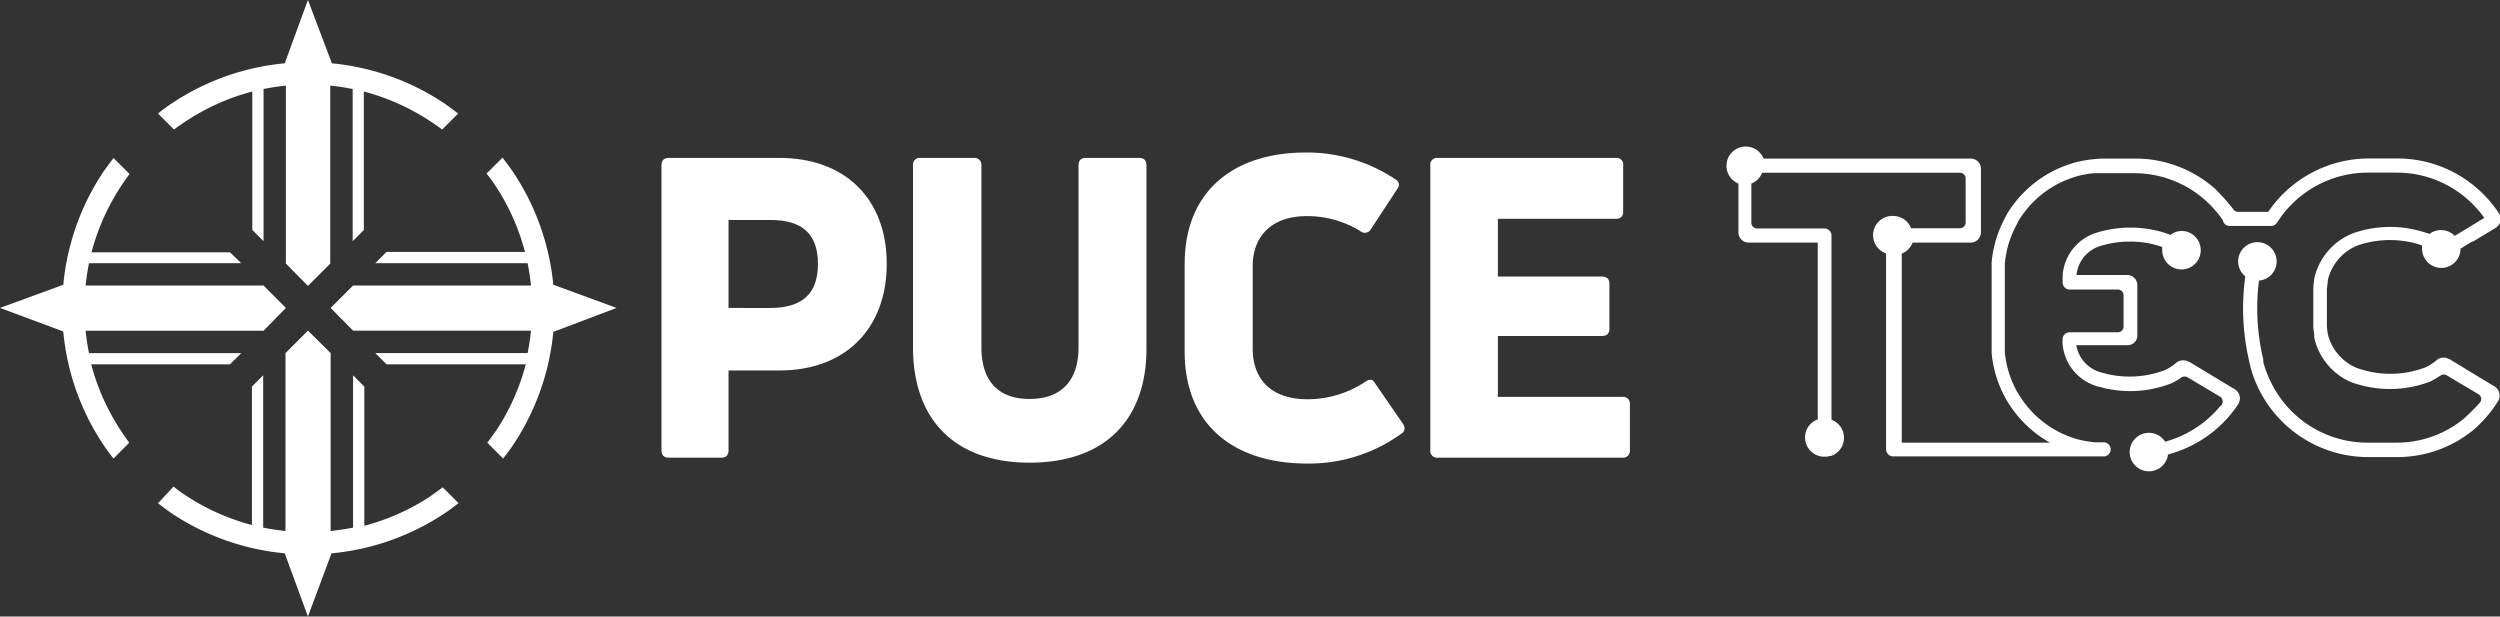 <svg xmlns="http://www.w3.org/2000/svg" viewBox="0 0 259.8 64.07"><rect x="0" y="0" width="259.8" height="64.07" fill="#333333" stroke="none"/><defs><style>.cls-1{fill:#FFFFFF;}</style></defs><g id="Capa_2" data-name="Capa 2"><g id="Capa_1-2" data-name="Capa 1"><path class="cls-1" d="M81,16.41c6.84,0,11.15,4.27,11.15,11S87.87,38.5,81,38.5H75.71v8.28c0,.52-.26.78-.74.78H69.48c-.48,0-.74-.26-.74-.78V17.2c0-.53.26-.79.74-.79Zm-1,15.6C83.38,32,85,30.53,85,27.43s-1.61-4.57-4.92-4.57H75.71V32Z"/><path class="cls-1" d="M107,48.08c-7.67,0-12.12-4.35-12.12-12V17.2a.7.7,0,0,1,.79-.79h5.53a.72.72,0,0,1,.79.79V36.1c0,3.53,1.78,5.36,5,5.36s5.09-1.83,5.09-5.36V17.2c0-.53.26-.79.74-.79h5.58c.48,0,.74.26.74.79V36.1C119.19,43.73,114.7,48.08,107,48.08Z"/><path class="cls-1" d="M135.83,48.17c-7.66,0-12.72-4.05-12.72-11.63V27.43c0-7.58,5.1-11.58,12.59-11.58A16.52,16.52,0,0,1,145,18.63a.63.63,0,0,1,.21,1l-2.74,4.18a.72.72,0,0,1-1.09.22,10.44,10.44,0,0,0-5.58-1.57c-3.66,0-5.62,2.09-5.62,5.22v8.54c0,3.36,2.1,5.27,5.67,5.27a10.83,10.83,0,0,0,6.05-1.83c.44-.3.79-.26,1,.18L145.77,44c.26.39.26.74-.05,1A16.34,16.34,0,0,1,135.83,48.17Z"/><path class="cls-1" d="M155.66,41.24H168.6a.7.7,0,0,1,.78.74v4.8a.71.71,0,0,1-.78.78H149.43a.7.7,0,0,1-.79-.78V17.2a.7.7,0,0,1,.79-.79H167.9a.69.69,0,0,1,.78.79V22c0,.48-.26.74-.78.74H155.66v6h10.8c.52,0,.79.26.79.74v4.7c0,.48-.27.74-.79.74h-10.8Z"/><path class="cls-1" d="M29.59,6.58A25.34,25.34,0,0,0,17.77,10.8c-.46.31-.91.63-1.35,1l1.66,1.66c.45-.33.9-.65,1.37-.95a23.22,23.22,0,0,1,6.77-3V23.9l1.17,1.16V9.25a22,22,0,0,1,2.32-.35V27.39L32,29.71l2.32-2.32V8.9a22.16,22.16,0,0,1,2.33.35V25.06l1.16-1.16V9.51a23.22,23.22,0,0,1,6.77,3c.47.3.93.62,1.37.95l1.66-1.66c-.44-.34-.89-.66-1.35-1A25.34,25.34,0,0,0,34.49,6.58L32,0,29.59,6.58"/><path class="cls-1" d="M34.49,57.5A25.45,25.45,0,0,0,46.3,53.28c.46-.31.91-.64,1.35-1L46,50.64c-.44.34-.9.66-1.37,1a23.34,23.34,0,0,1-6.77,3V40.18L36.69,39V54.83c-.76.15-1.54.27-2.33.35V36.69L32,34.36l-2.33,2.33V55.18c-.79-.08-1.56-.2-2.32-.35V39l-1.17,1.17V54.56a23.46,23.46,0,0,1-6.77-3c-.47-.3-.92-.62-1.37-1L16.42,52.3c.44.34.89.67,1.35,1A25.45,25.45,0,0,0,29.59,57.5L32,64.07l2.45-6.57"/><path class="cls-1" d="M6.58,34.49A25.34,25.34,0,0,0,10.8,46.3c.31.46.63.91,1,1.35L13.43,46c-.33-.44-.65-.9-.95-1.37a23.1,23.1,0,0,1-3-6.77H23.9l1.17-1.16H9.25a22.16,22.16,0,0,1-.35-2.33H27.39L29.71,32l-2.32-2.33H8.9a22,22,0,0,1,.35-2.32H25.07L23.9,26.22H9.51a23.22,23.22,0,0,1,3-6.77c.3-.47.62-.92.95-1.37l-1.66-1.66c-.34.44-.66.89-1,1.35A25.34,25.34,0,0,0,6.58,29.59L0,32l6.58,2.45"/><path class="cls-1" d="M57.5,34.49A25.45,25.45,0,0,1,53.28,46.3c-.31.46-.64.91-1,1.35L50.64,46c.34-.44.66-.9,1-1.37a23.34,23.34,0,0,0,3-6.77H40.17L39,36.69H54.83c.15-.76.27-1.54.35-2.33H36.69L34.36,32l2.33-2.33H55.18c-.08-.79-.2-1.56-.35-2.32H39l1.16-1.17H54.56a23.46,23.46,0,0,0-3-6.77c-.3-.47-.62-.92-1-1.37l1.66-1.66c.34.44.67.89,1,1.35A25.45,25.45,0,0,1,57.5,29.59L64.07,32,57.5,34.49"/><path class="cls-1" d="M254.26,39a.61.61,0,0,0-.3-.08.6.6,0,0,0-.34.11,10.9,10.9,0,0,1-1.05.61l0,0a12.07,12.07,0,0,1-1.68.51l-.35.07a11.67,11.67,0,0,1-4.78-.09,12.32,12.32,0,0,1-1.42-.41l0,0a6.62,6.62,0,0,1-3.84-4.61s0,0,0-.07c0-.35-.07-.69-.1-1v-.15c0-.17,0-.33,0-.49,0-.46,0-.91,0-1.33s0-.88,0-1.33c0-.16,0-.33,0-.49V30c0-.35.06-.69.1-1,0,0,0-.05,0-.07a6.61,6.61,0,0,1,4.05-4.7c.38-.13.7-.22,1-.3a11.71,11.71,0,0,1,5.07-.13l.45.1a12.58,12.58,0,0,1,1.4.41l0,0h0a2,2,0,0,1,2.63.2l1.07-.65h0l2-1.22a11.37,11.37,0,0,0-2.1-2.23,11.09,11.09,0,0,0-7-2.47h-3a11.16,11.16,0,0,0-9.44,5.2.72.72,0,0,1-.62.34h-4.3a.73.73,0,0,1-.52-.21.84.84,0,0,1-.2-.4,11.62,11.62,0,0,0-2-2.22l-.08-.06-.21-.18A11.08,11.08,0,0,0,221.91,18h-3.33c-.31,0-.63,0-.94,0a9.46,9.46,0,0,0-1.91.35c-.34.1-.7.23-1.07.38a10.46,10.46,0,0,0-5,4.4l0,.05a1.28,1.28,0,0,1-.11.2,10.28,10.28,0,0,0-1.21,4.06c0,.13,0,.93,0,1.45,0,2.93,0,7.41,0,7.69a10.34,10.34,0,0,0,1.21,4c0,.08.1.16.14.24a10.48,10.48,0,0,0,5,4.41c.36.15.72.27,1.07.38a10.91,10.91,0,0,0,1.91.35,8.83,8.83,0,0,0,.89,0h.05a.74.74,0,0,1,.73.74.72.72,0,0,1-.73.73h-.06l-21.82,0a.74.74,0,0,1-.73-.74c0-.29,0-20.36,0-20.36a2,2,0,0,1,.73-3.89,2,2,0,0,1,1.87,1.28h5.08a.6.6,0,0,0,.59-.59V18.54a.59.59,0,0,0-.59-.59H183.12A2,2,0,0,1,182,19.08v4.07a.6.6,0,0,0,.59.59h7a.74.74,0,0,1,.74.73V43.62a2,2,0,0,1-.07,3.77h0l-.11,0h0a1.81,1.81,0,0,1-.52.07,2,2,0,0,1-.73-3.88V25.21h-7.24a1.06,1.06,0,0,1-1-1s0-.05,0-.07V19.08a2,2,0,1,1,2.61-2.6h21.59a1.06,1.06,0,0,1,1,1,.22.22,0,0,1,0,.08V24.1a1.08,1.08,0,0,1-1,1.11h-6.1a2,2,0,0,1-1.13,1.14V46l15.4,0a12.06,12.06,0,0,1-4.51-4.43l-.16-.29a11.86,11.86,0,0,1-1.39-4.62c0-.23,0-5.54,0-7.81,0-.24,0-1.33,0-1.56a11.91,11.91,0,0,1,1.39-4.64c0-.08.09-.15.13-.22l0-.06a12,12,0,0,1,5.74-5c.42-.17.83-.31,1.22-.43a11.57,11.57,0,0,1,2.19-.4,9.59,9.59,0,0,1,1.07-.06h3.36a12.48,12.48,0,0,1,7.71,2.79l.24.2.08.06a23.3,23.3,0,0,1,2,2.23.59.59,0,0,0,.49.26h3.12a12.64,12.64,0,0,1,10.46-5.55h3a12.55,12.55,0,0,1,7.89,2.8,12.8,12.8,0,0,1,2.58,2.82l.08.1a1.15,1.15,0,0,1,.15.56,1.1,1.1,0,0,1-.55.95L257,25.1l-.09,0-1.21.74v0a2,2,0,1,1-4,0,1.84,1.84,0,0,1,0-.33,8.57,8.57,0,0,0-1-.3l-.39-.08a10.38,10.38,0,0,0-4.44.12,7.71,7.71,0,0,0-.85.25,5.15,5.15,0,0,0-3.11,3.61c0,.31-.07.62-.1.94v.14l0,.45c0,.43,0,.86,0,1.26s0,.82,0,1.25q0,.24,0,.45l0,.15c0,.31.05.63.09.94a5.15,5.15,0,0,0,3,3.54,11,11,0,0,0,1.23.36,10.37,10.37,0,0,0,4.19.08l.3-.07a9.15,9.15,0,0,0,1.44-.43,5.16,5.16,0,0,0,1.19-.77h0l0,0a1.1,1.1,0,0,1,1.2-.11l.05,0,0,0,2.37,1.44.08.05,2.33,1.41,0,0a1.12,1.12,0,0,1,.48.92,1.07,1.07,0,0,1-.16.57s0,0,0,0A12.85,12.85,0,0,1,257,44.71a12.5,12.5,0,0,1-7.79,2.79h-3.12A12.68,12.68,0,0,1,233.83,38l0-.09a1.21,1.21,0,0,1-.05-.18v0a24.56,24.56,0,0,1-.68-5.74,25.67,25.67,0,0,1,.23-3.27,2,2,0,1,1,1.42.44,24.3,24.3,0,0,0-.18,2.83,23.05,23.05,0,0,0,.63,5.37v0s0,.1,0,.16l0,.1a10.83,10.83,0,0,0,.75,2A11.14,11.14,0,0,0,246.08,46h3a11,11,0,0,0,6.94-2.47,21.07,21.07,0,0,0,1.69-1.69.55.55,0,0,0,.14-.37.59.59,0,0,0-.28-.5Z"/><path class="cls-1" d="M230.86,42.1a.61.61,0,0,0,.12-.37.6.6,0,0,0-.29-.52l-3.36-2a.66.66,0,0,0-.32-.08.58.58,0,0,0-.34.11h0a6.2,6.2,0,0,1-1.06.61l0,0a11.8,11.8,0,0,1-1.7.51l-.31.07h0a11.63,11.63,0,0,1-4.44,0l-.38-.07-.7-.19c-.17,0-.34-.1-.5-.15a5,5,0,0,1-3.24-4.35v-.38a.76.76,0,0,1,.21-.54.75.75,0,0,1,.53-.22h5a.59.59,0,0,0,.6-.59V30.69a.59.59,0,0,0-.59-.6h-5a.74.74,0,0,1-.74-.74v-.1s0-.23,0-.4v-.22a5,5,0,0,1,3.21-4.34l.52-.17c.24-.07.47-.13.71-.18l.38-.08a11.89,11.89,0,0,1,4.45,0h0l.31.06a11.61,11.61,0,0,1,1.62.49A2,2,0,0,1,226.7,24a2,2,0,1,1-2,2,1.84,1.84,0,0,1,0-.33,9.78,9.78,0,0,0-1.14-.33l-.28-.06h0a10.71,10.71,0,0,0-3.87,0l-.35.07-.62.16-.43.14a3.52,3.52,0,0,0-2.22,2.93h5.32a1.05,1.05,0,0,1,1,1v5.29a1,1,0,0,1-1,1h-5.34A3.52,3.52,0,0,0,218,38.59l.41.13.61.16.34.07a10.39,10.39,0,0,0,3.89,0h0l.27-.06a9.72,9.72,0,0,0,1.46-.43,5.38,5.38,0,0,0,1.2-.78l0,0,0,0a1.14,1.14,0,0,1,1.22-.11l.06,0,0,0,4.82,2.91,0,0a1.1,1.1,0,0,1,.49.92,1.13,1.13,0,0,1-.17.6l0,0a12.47,12.47,0,0,1-2.31,2.61l0,0-.27.23a12.86,12.86,0,0,1-4.72,2.39A2,2,0,1,1,225,45.9a11.24,11.24,0,0,0,4.1-2.09l.25-.21,0,0a11,11,0,0,0,1.43-1.46Z"/></g></g></svg>